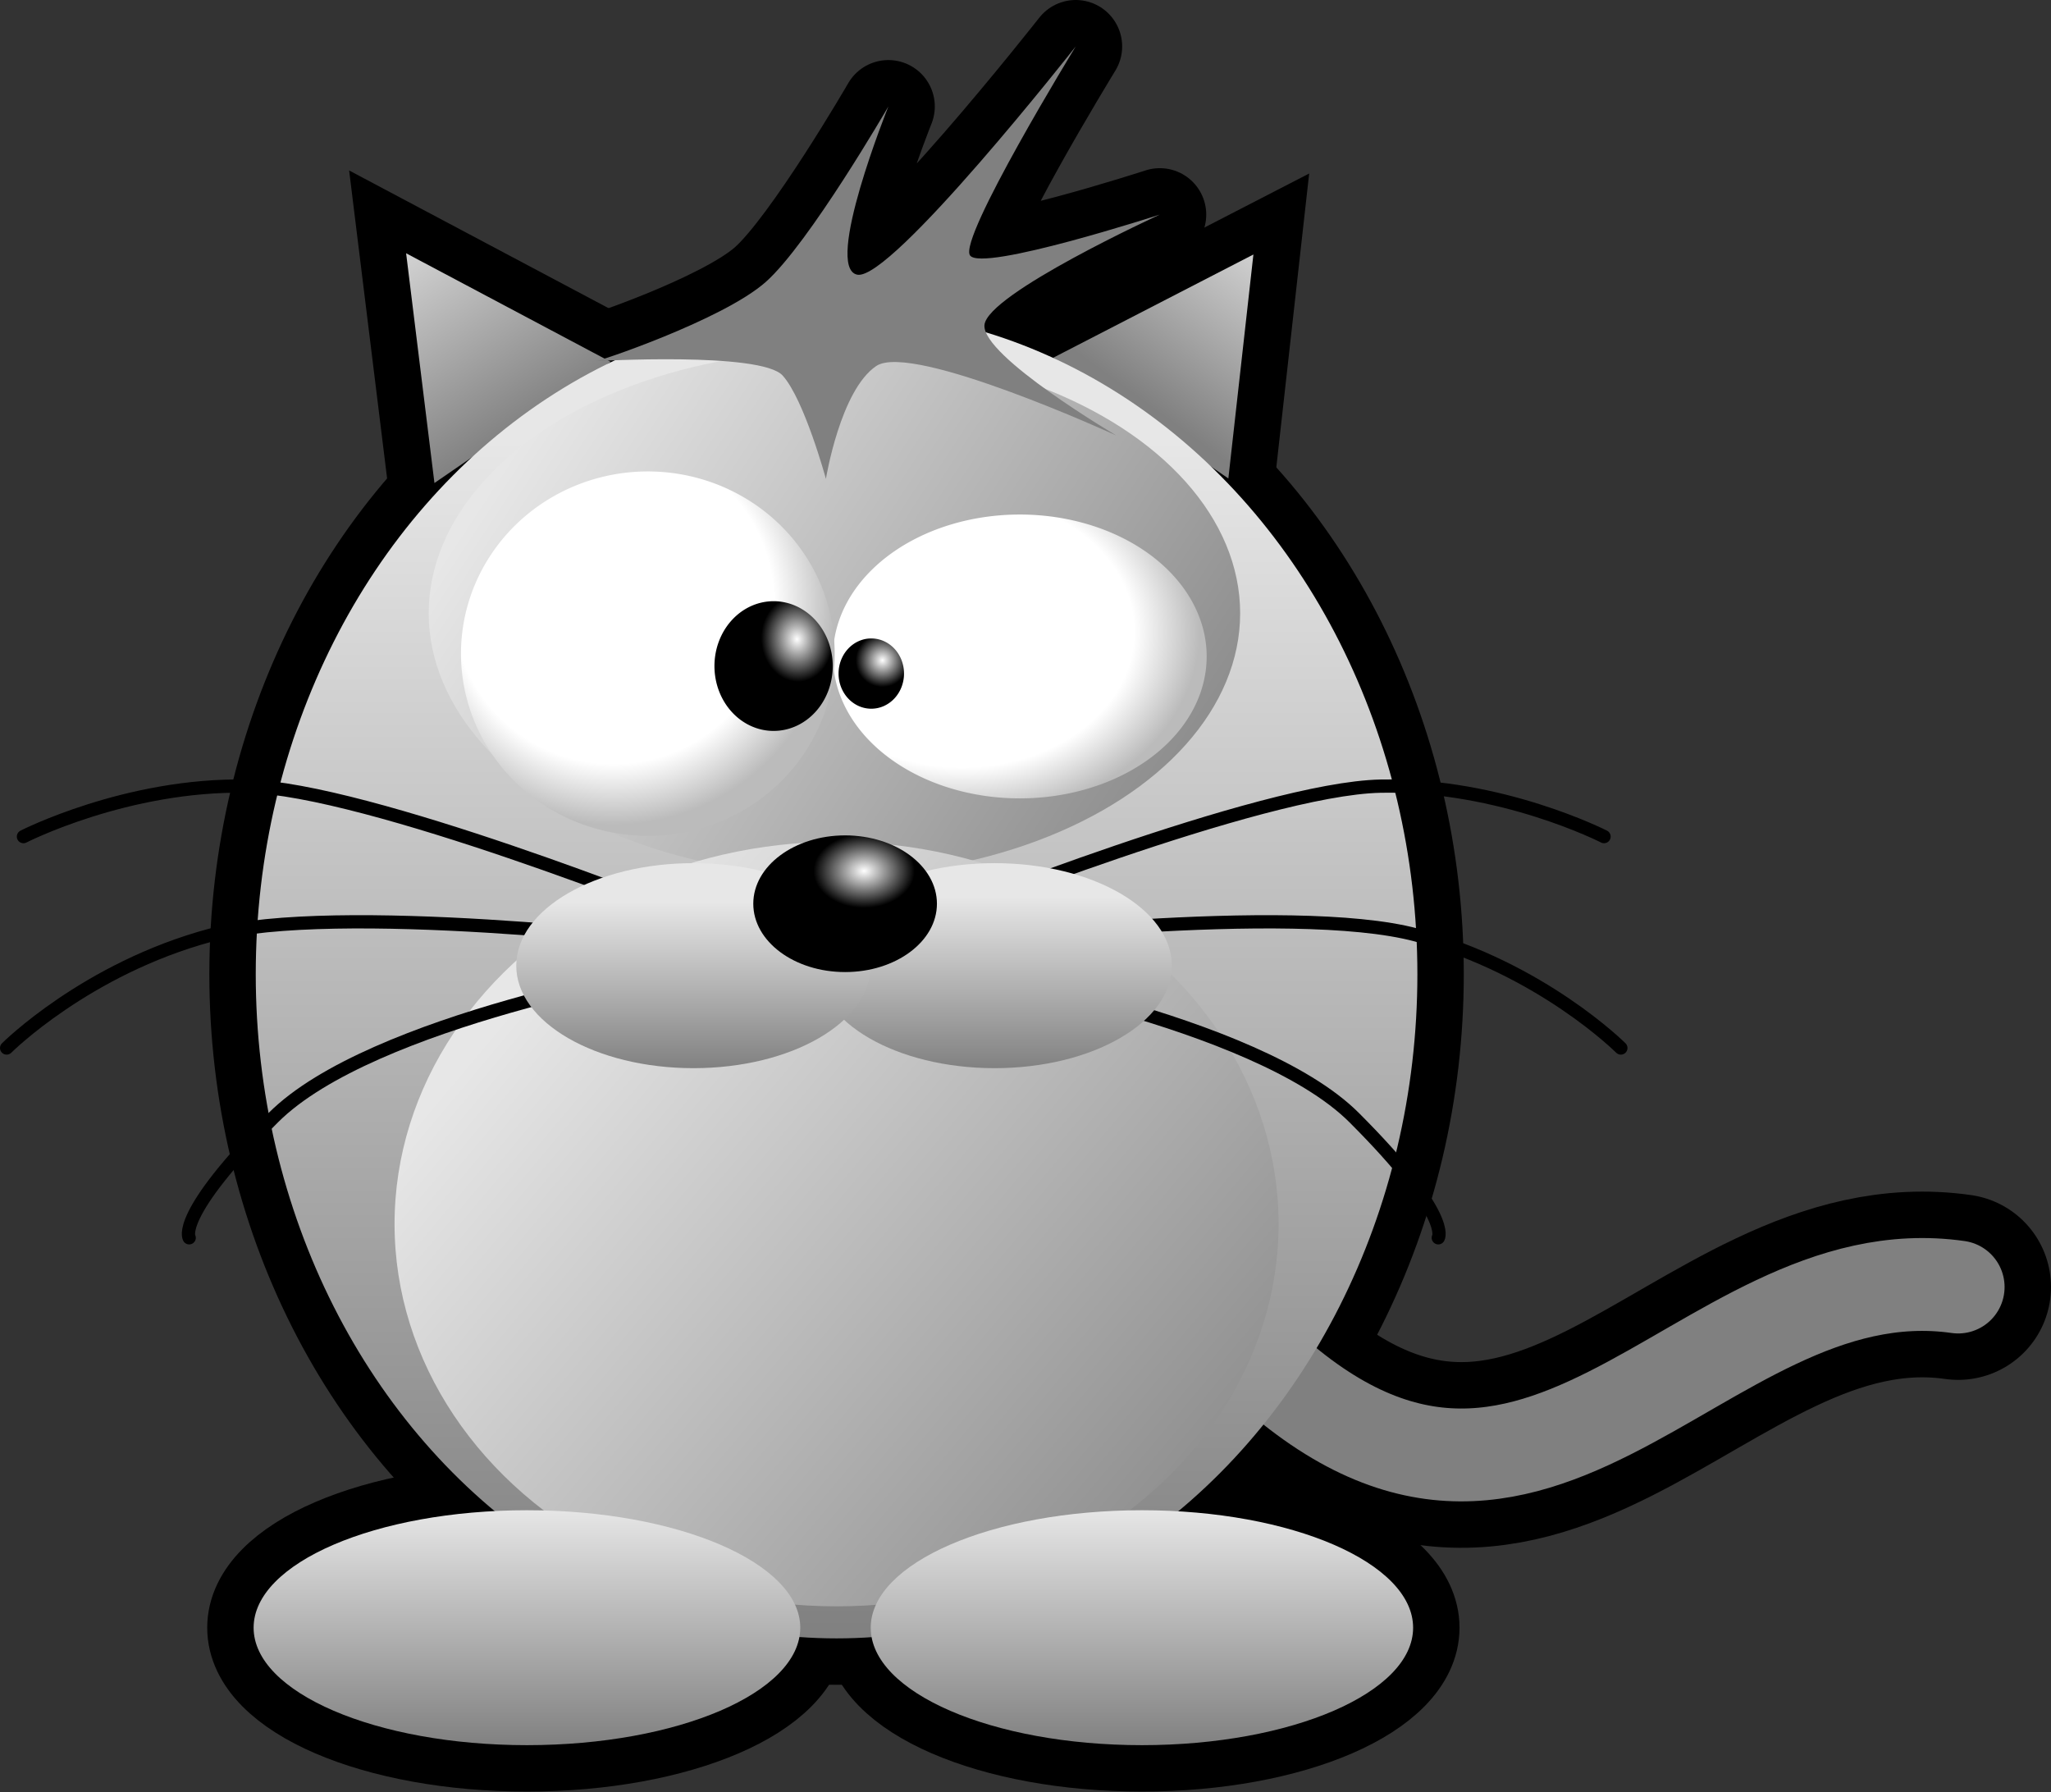 <?xml version="1.0" encoding="UTF-8" standalone="no"?>
<svg
   xmlns:dc="http://purl.org/dc/elements/1.1/"
   xmlns:cc="http://creativecommons.org/ns#"
   xmlns:rdf="http://www.w3.org/1999/02/22-rdf-syntax-ns#"
   xmlns:svg="http://www.w3.org/2000/svg"
   xmlns="http://www.w3.org/2000/svg"
   xmlns:xlink="http://www.w3.org/1999/xlink"
   xmlns:sodipodi="http://sodipodi.sourceforge.net/DTD/sodipodi-0.dtd"
   xmlns:inkscape="http://www.inkscape.org/namespaces/inkscape"
   width="154.64"
   height="135.121"
   id="svg5323"
   sodipodi:version="0.32"
   inkscape:version="0.91 r13725"
   inkscape:output_extension="org.inkscape.output.svgz.inkscape"
   sodipodi:docname="za-chat.svg"
   version="1.0"
   inkscape:export-filename="C:\Documents and Settings\jmviglino\Mes documents\svg\tictac.png"
   inkscape:export-xdpi="600"
   inkscape:export-ydpi="600">
  <rect width="100%" height="100%" fill="#333333" stroke="none"/>
  <defs
     id="defs5452">
    <linearGradient
       id="linearGradient4370">
      <stop
         style="stop-color:#e7e7e7;stop-opacity:1;"
         offset="0"
         id="stop4372" />
      <stop
         style="stop-color:#808080;stop-opacity:1;"
         offset="1"
         id="stop4374" />
    </linearGradient>
    <linearGradient
       id="linearGradient10371">
      <stop
         id="stop10373"
         offset="0"
         style="stop-color:#ffffff;stop-opacity:1;" />
      <stop
         style="stop-color:#ffffff;stop-opacity:1;"
         offset="0.725"
         id="stop10377" />
      <stop
         id="stop10375"
         offset="1"
         style="stop-color:#bbbbbb;stop-opacity:1;" />
    </linearGradient>
    <linearGradient
       id="linearGradient7396">
      <stop
         style="stop-color:#ffffff;stop-opacity:1;"
         offset="0"
         id="stop7398" />
      <stop
         style="stop-color:#000000;stop-opacity:1;"
         offset="1"
         id="stop7400" />
    </linearGradient>
    <radialGradient
       inkscape:collect="always"
       xlink:href="#linearGradient10371"
       id="radialGradient10449"
       gradientUnits="userSpaceOnUse"
       gradientTransform="matrix(-1.0116561e-2,1.29,-1.276,-1.6513077e-2,108.819,-9.048)"
       cx="43.378"
       cy="52.919"
       fx="43.378"
       fy="52.919"
       r="14.087" />
    <radialGradient
       inkscape:collect="always"
       xlink:href="#linearGradient10371"
       id="radialGradient10451"
       gradientUnits="userSpaceOnUse"
       gradientTransform="matrix(-2.7798347e-2,1.186,-1.186,-2.7805985e-2,96.722,-4.663)"
       cx="42.645"
       cy="44.581"
       fx="42.645"
       fy="44.581"
       r="14.087" />
    <radialGradient
       inkscape:collect="always"
       xlink:href="#linearGradient7396"
       id="radialGradient10453"
       gradientUnits="userSpaceOnUse"
       gradientTransform="matrix(0.548,-4.5834327e-2,5.4508166e-2,0.652,23.274,19.491)"
       cx="57.39"
       cy="48.883"
       fx="57.39"
       fy="48.883"
       r="4.91" />
    <radialGradient
       inkscape:collect="always"
       xlink:href="#linearGradient7396"
       id="radialGradient10455"
       gradientUnits="userSpaceOnUse"
       gradientTransform="matrix(0.69,0,0,0.69,19.836,15.713)"
       cx="63.91"
       cy="50.816"
       fx="63.91"
       fy="50.816"
       r="2.918" />
    <radialGradient
       inkscape:collect="always"
       xlink:href="#linearGradient4370"
       id="radialGradient4561"
       gradientUnits="userSpaceOnUse"
       gradientTransform="matrix(0.155,0.199,-0.141,0.11,42.897,-30.948)"
       cx="291.274"
       cy="284.51"
       fx="291.274"
       fy="284.51"
       r="226" />
    <linearGradient
       inkscape:collect="always"
       xlink:href="#linearGradient4370"
       id="linearGradient4563"
       gradientUnits="userSpaceOnUse"
       gradientTransform="matrix(0.185,0,0,0.185,-5.894,8.253)"
       x1="137.59"
       y1="180.822"
       x2="180.833"
       y2="212.271" />
    <linearGradient
       inkscape:collect="always"
       xlink:href="#linearGradient4370"
       id="linearGradient4565"
       gradientUnits="userSpaceOnUse"
       gradientTransform="matrix(0.185,0,0,0.185,-5.894,8.253)"
       x1="541.516"
       y1="163.132"
       x2="590"
       y2="211.288" />
    <linearGradient
       inkscape:collect="always"
       xlink:href="#linearGradient4370"
       id="linearGradient4567"
       gradientUnits="userSpaceOnUse"
       gradientTransform="matrix(0.185,0,0,0.185,-5.894,8.253)"
       x1="195.575"
       y1="559.195"
       x2="201.471"
       y2="631.921" />
    <linearGradient
       inkscape:collect="always"
       xlink:href="#linearGradient4370"
       id="linearGradient4569"
       gradientUnits="userSpaceOnUse"
       gradientTransform="matrix(0.185,0,0,0.185,-5.894,8.253)"
       x1="511.05"
       y1="562.144"
       x2="518.912"
       y2="633.887" />
    <linearGradient
       inkscape:collect="always"
       xlink:href="#linearGradient4370"
       id="linearGradient4571"
       gradientUnits="userSpaceOnUse"
       gradientTransform="matrix(0.185,0,0,0.185,-5.894,8.253)"
       x1="284.026"
       y1="503.176"
       x2="328.251"
       y2="538.557" />
    <linearGradient
       inkscape:collect="always"
       xlink:href="#linearGradient4370"
       id="linearGradient4573"
       gradientUnits="userSpaceOnUse"
       gradientTransform="matrix(0.185,0,0,0.185,-5.894,8.253)"
       x1="415.719"
       y1="503.176"
       x2="456.996"
       y2="546.419" />
    <radialGradient
       inkscape:collect="always"
       xlink:href="#linearGradient7396"
       id="radialGradient4597"
       gradientUnits="userSpaceOnUse"
       gradientTransform="matrix(0.513,0,0,0.292,31.193,52.023)"
       cx="61.998"
       cy="70.201"
       fx="61.998"
       fy="70.201"
       r="11.367" />
    <linearGradient
       inkscape:collect="always"
       xlink:href="#linearGradient4370"
       id="linearGradient4446"
       x1="238"
       y1="694"
       x2="238"
       y2="806"
       gradientUnits="userSpaceOnUse" />
    <linearGradient
       inkscape:collect="always"
       xlink:href="#linearGradient4370"
       id="linearGradient4448"
       x1="526"
       y1="694"
       x2="526"
       y2="806"
       gradientUnits="userSpaceOnUse" />
    <linearGradient
       inkscape:collect="always"
       xlink:href="#linearGradient4370"
       id="linearGradient4462"
       x1="28.581"
       y1="11.81"
       x2="39.211"
       y2="28.786"
       gradientUnits="userSpaceOnUse"
       gradientTransform="translate(-0.27,0.539)" />
    <linearGradient
       inkscape:collect="always"
       xlink:href="#linearGradient4370"
       id="linearGradient4464"
       x1="97.036"
       y1="11.971"
       x2="86.567"
       y2="26.318"
       gradientUnits="userSpaceOnUse"
       gradientTransform="translate(-0.27,0.539)" />
    <linearGradient
       inkscape:collect="always"
       xlink:href="#linearGradient4370"
       id="linearGradient4466"
       x1="243.076"
       y1="181.772"
       x2="573"
       y2="399"
       gradientUnits="userSpaceOnUse" />
    <linearGradient
       inkscape:collect="always"
       xlink:href="#linearGradient4370"
       id="linearGradient4468"
       x1="383"
       y1="193.545"
       x2="383"
       y2="756"
       gradientUnits="userSpaceOnUse" />
    <linearGradient
       inkscape:collect="always"
       xlink:href="#linearGradient4370"
       id="linearGradient4470"
       x1="241.279"
       y1="447.279"
       x2="591"
       y2="741"
       gradientUnits="userSpaceOnUse" />
    <linearGradient
       inkscape:collect="always"
       xlink:href="#linearGradient4370"
       id="linearGradient4479"
       x1="316"
       y1="409.937"
       x2="316"
       y2="489"
       gradientUnits="userSpaceOnUse" />
    <linearGradient
       inkscape:collect="always"
       xlink:href="#linearGradient4370"
       id="linearGradient4481"
       x1="457"
       y1="407.57"
       x2="457"
       y2="489"
       gradientUnits="userSpaceOnUse" />
    <radialGradient
       inkscape:collect="always"
       xlink:href="#linearGradient7396"
       id="radialGradient4483"
       gradientUnits="userSpaceOnUse"
       gradientTransform="matrix(2.088,1.5912906e-6,0,1.523,228.454,276.024)"
       cx="80.19"
       cy="78.55"
       fx="80.19"
       fy="78.55"
       r="11.367" />
  </defs>
  <sodipodi:namedview
     inkscape:window-height="968"
     inkscape:window-width="1280"
     inkscape:pageshadow="2"
     inkscape:pageopacity="0.0"
     guidetolerance="10.0"
     gridtolerance="10.0"
     objecttolerance="10.0"
     borderopacity="1.0"
     bordercolor="#666666"
     pagecolor="#ffffff"
     id="base"
     inkscape:zoom="1.8545809"
     inkscape:cx="68.739364"
     inkscape:cy="116.01958"
     inkscape:window-x="0"
     inkscape:window-y="22"
     inkscape:current-layer="layer5"
     showgrid="false"
     inkscape:window-maximized="0" />
  <g
     inkscape:groupmode="layer"
     id="layer4"
     inkscape:label="fond"
     style="display:inline"
     transform="translate(2.688,-0.499)">
    <path
       style="fill:none;fill-opacity:1;fill-rule:evenodd;stroke:#000000;stroke-width:7;stroke-linecap:round;stroke-linejoin:round;stroke-miterlimit:4;stroke-dasharray:none;stroke-opacity:1;display:inline"
       d="M 42.197,27.725 C 42.197,27.725 54.694,27.001 56.324,28.812 C 57.954,30.623 59.584,36.6 59.584,36.6 C 59.584,36.6 60.671,29.898 63.387,28.087 C 66.104,26.276 81.499,33.34 81.499,33.34 C 81.499,33.34 71.356,27.363 71.537,25.008 C 71.719,22.654 84.759,16.677 84.759,16.677 C 84.759,16.677 71.356,21.024 70.451,19.756 C 69.545,18.488 78.42,3.999 78.42,3.999 C 78.42,3.999 64.474,21.748 61.938,21.205 C 59.403,20.662 64.293,8.527 64.293,8.527 C 64.293,8.527 58.316,18.851 55.056,21.748 C 51.796,24.646 42.016,27.906 42.197,27.725 z "
       id="path4607" />
    <path
       style="fill:none;stroke:#000000;stroke-width:14;stroke-linecap:round;stroke-linejoin:round;stroke-miterlimit:4;stroke-dasharray:none;stroke-opacity:1;display:inline"
       d="M 90.613,101.358 C 112.809,124.411 125.144,94.689 144.952,97.524"
       id="path4501"
       sodipodi:nodetypes="cc" />
    <ellipse
       transform="matrix(0.161,0,0,0.161,-1.276,2.457)"
       style="fill:none;fill-opacity:1;stroke:#000000;stroke-width:43.459;stroke-miterlimit:4;stroke-dasharray:none;stroke-opacity:1;display:inline"
       cx="383"
       cy="444"
       rx="272"
       ry="311"
       id="ellipse4503"
       sodipodi:cx="383"
       sodipodi:cy="444"
       sodipodi:rx="272"
       sodipodi:ry="311" />
    <ellipse
       transform="matrix(0.161,0,0,0.161,-1.276,2.457)"
       style="fill:none;fill-opacity:1;stroke:#000000;stroke-width:43.459;stroke-miterlimit:4;stroke-dasharray:none;stroke-opacity:1;display:inline"
       cx="526"
       cy="750"
       rx="127"
       ry="55"
       id="ellipse4505"
       sodipodi:cx="526"
       sodipodi:cy="750"
       sodipodi:rx="127"
       sodipodi:ry="55" />
    <ellipse
       transform="matrix(0.161,0,0,0.161,-1.276,2.457)"
       style="fill:none;fill-opacity:1;stroke:#000000;stroke-width:43.459;stroke-miterlimit:4;stroke-dasharray:none;stroke-opacity:1;display:inline"
       cx="238"
       cy="750"
       rx="128"
       ry="55"
       id="ellipse4507"
       sodipodi:cx="238"
       sodipodi:cy="750"
       sodipodi:rx="128"
       sodipodi:ry="55" />
  </g>
  <g
     inkscape:groupmode="layer"
     id="layer5"
     inkscape:label="Chat"
     style="display:inline"
     transform="translate(0,3.461)">
    <path
       style="fill:none;stroke:#808080;stroke-width:7;stroke-linecap:round;stroke-linejoin:round;stroke-miterlimit:4;stroke-dasharray:none;stroke-opacity:1"
       d="M 93.301,97.398 C 115.497,120.451 127.832,90.729 147.64,93.564"
       id="path2433"
       sodipodi:nodetypes="cc" />
    <path
       style="fill:url(#linearGradient4464);fill-opacity:1;stroke:#000000;stroke-width:3.5;stroke-miterlimit:4;stroke-dasharray:none;display:inline"
       d="M 96.606,12.672 L 75.988,23.302 L 94.029,35.705 L 96.606,12.672 z "
       id="path2229" />
    <path
       style="fill:url(#linearGradient4462);fill-opacity:1;stroke:#000000;stroke-width:3.5;stroke-miterlimit:4;stroke-dasharray:none;display:inline"
       d="M 28.472,12.511 L 49.412,23.625 L 31.372,36.027 L 28.472,12.511 z "
       id="path2231" />
    <ellipse
       transform="matrix(0.161,0,0,0.161,1.412,-1.503)"
       style="fill:url(#linearGradient4468);fill-opacity:1;stroke:none;stroke-width:2;display:inline"
       cx="383"
       cy="444"
       rx="272"
       ry="311"
       id="ellipse2233"
       sodipodi:cx="383"
       sodipodi:cy="444"
       sodipodi:rx="272"
       sodipodi:ry="311" />
    <ellipse
       transform="matrix(0.161,0,0,0.161,1.412,-1.503)"
       style="fill:url(#linearGradient4466);fill-opacity:1;stroke:none;stroke-width:2;display:inline"
       cx="382"
       cy="275"
       rx="190"
       ry="123"
       id="ellipse2239"
       sodipodi:cx="382"
       sodipodi:cy="275"
       sodipodi:rx="190"
       sodipodi:ry="123" />
    <ellipse
       transform="matrix(0.161,0,0,0.161,1.412,-1.503)"
       style="fill:url(#linearGradient4470);fill-opacity:1;stroke:none;stroke-width:2;display:inline"
       cx="383"
       cy="561"
       rx="207"
       ry="179"
       id="ellipse2241"
       sodipodi:cx="383"
       sodipodi:cy="561"
       sodipodi:rx="207"
       sodipodi:ry="179" />
    <g
       transform="translate(1.587,-6.68)"
       style="display:inline"
       id="g4485">
      <path
         id="path4487"
         d="M 69.547,72.264 C 69.547,72.264 93.454,62.665 102.51,62.484 C 111.565,62.303 119.353,66.287 119.353,66.287"
         style="fill:none;fill-rule:evenodd;stroke:#000000;stroke-width:1px;stroke-linecap:round;stroke-linejoin:miter;stroke-opacity:1" />
      <path
         id="path4489"
         d="M 70.634,74.256 C 70.634,74.256 95.809,71.177 105.227,73.713 C 114.644,76.248 120.621,82.225 120.621,82.225"
         style="fill:none;fill-rule:evenodd;stroke:#000000;stroke-width:1px;stroke-linecap:round;stroke-linejoin:miter;stroke-opacity:1" />
      <path
         id="path4491"
         d="M 70.453,76.248 C 70.453,76.248 93.092,80.052 100.518,87.477 C 107.943,94.903 106.857,96.533 106.857,96.533"
         style="fill:none;fill-rule:evenodd;stroke:#000000;stroke-width:1px;stroke-linecap:round;stroke-linejoin:miter;stroke-opacity:1" />
    </g>
    <g
       style="display:inline"
       id="g4493"
       transform="matrix(-1,0,0,1,121.121,-6.68)">
      <path
         id="path4495"
         d="M 69.547,72.264 C 69.547,72.264 93.454,62.665 102.51,62.484 C 111.565,62.303 119.353,66.287 119.353,66.287"
         style="fill:none;fill-rule:evenodd;stroke:#000000;stroke-width:1px;stroke-linecap:round;stroke-linejoin:miter;stroke-opacity:1" />
      <path
         id="path4497"
         d="M 70.634,74.256 C 70.634,74.256 95.809,71.177 105.227,73.713 C 114.644,76.248 120.621,82.225 120.621,82.225"
         style="fill:none;fill-rule:evenodd;stroke:#000000;stroke-width:1px;stroke-linecap:round;stroke-linejoin:miter;stroke-opacity:1" />
      <path
         id="path4499"
         d="M 70.453,76.248 C 70.453,76.248 93.092,80.052 100.518,87.477 C 107.943,94.903 106.857,96.533 106.857,96.533"
         style="fill:none;fill-rule:evenodd;stroke:#000000;stroke-width:1px;stroke-linecap:round;stroke-linejoin:miter;stroke-opacity:1" />
    </g>
    <ellipse
       transform="matrix(0.161,0,0,0.161,1.412,-1.503)"
       style="fill:url(#linearGradient4481);fill-opacity:1;stroke:none;stroke-width:2;display:inline"
       cx="457"
       cy="440"
       rx="83"
       ry="48"
       id="ellipse2247"
       sodipodi:cx="457"
       sodipodi:cy="440"
       sodipodi:rx="83"
       sodipodi:ry="48" />
    <ellipse
       transform="matrix(0.161,0,0,0.161,1.412,-1.503)"
       style="fill:url(#linearGradient4479);fill-opacity:1;stroke:none;stroke-width:2;display:inline"
       cx="316"
       cy="440"
       rx="83"
       ry="48"
       id="ellipse2249"
       sodipodi:cx="316"
       sodipodi:cy="440"
       sodipodi:rx="83"
       sodipodi:ry="48" />
    <ellipse
       transform="matrix(0.161,0,0,0.161,1.412,-1.503)"
       style="opacity:1;color:#000000;fill:url(#radialGradient4483);fill-opacity:1;fill-rule:nonzero;stroke:none;stroke-width:6.829;stroke-linecap:butt;stroke-linejoin:round;marker:none;marker-start:none;marker-mid:none;marker-end:none;stroke-miterlimit:4;stroke-dasharray:none;stroke-dashoffset:0;stroke-opacity:1;visibility:visible;display:inline;overflow:visible;enable-background:accumulate"
       cx="387"
       cy="411"
       rx="43"
       ry="32"
       id="ellipse2283"
       sodipodi:cx="387"
       sodipodi:cy="411"
       sodipodi:rx="43"
       sodipodi:ry="32" />
    <ellipse
       transform="matrix(0.161,0,0,0.161,1.412,-1.503)"
       style="fill:url(#linearGradient4448);fill-opacity:1;stroke:none;stroke-width:2;display:inline"
       cx="526"
       cy="750"
       rx="127"
       ry="55"
       id="ellipse2235"
       sodipodi:cx="526"
       sodipodi:cy="750"
       sodipodi:rx="127"
       sodipodi:ry="55" />
    <ellipse
       transform="matrix(0.161,0,0,0.161,1.412,-1.503)"
       style="fill:url(#linearGradient4446);fill-opacity:1;stroke:none;stroke-width:2;display:inline"
       cx="238"
       cy="750"
       rx="128"
       ry="55"
       id="ellipse2237"
       sodipodi:cx="238"
       sodipodi:cy="750"
       sodipodi:rx="128"
       sodipodi:ry="55" />
    <path
       style="fill:#808080;fill-opacity:1;fill-rule:evenodd;stroke:none;stroke-width:0.5;stroke-linecap:butt;stroke-linejoin:round;stroke-miterlimit:4;stroke-dasharray:none;stroke-opacity:1;display:inline"
       d="M 44.885,23.765 C 44.885,23.765 57.382,23.041 59.012,24.852 C 60.642,26.663 62.272,32.64 62.272,32.64 C 62.272,32.64 63.359,25.938 66.075,24.127 C 68.792,22.316 84.187,29.379 84.187,29.379 C 84.187,29.379 74.044,23.403 74.225,21.048 C 74.407,18.694 87.447,12.717 87.447,12.717 C 87.447,12.717 74.044,17.064 73.139,15.796 C 72.233,14.528 81.108,0.039 81.108,0.039 C 81.108,0.039 67.162,17.788 64.627,17.245 C 62.091,16.702 66.981,4.567 66.981,4.567 C 66.981,4.567 61.004,14.89 57.744,17.788 C 54.484,20.686 44.704,23.946 44.885,23.765 z "
       id="path4509" />
  </g>
  <g
     inkscape:groupmode="layer"
     id="layer2"
     inkscape:label="yeux"
     style="display:inline"
     transform="translate(2.688,-0.499)">
    <path
       sodipodi:type="arc"
       style="fill:url(#radialGradient10449);fill-opacity:1;fill-rule:nonzero;stroke:none;stroke-width:0;stroke-linejoin:miter;stroke-miterlimit:4;stroke-dasharray:none;stroke-dashoffset:0;stroke-opacity:1;display:inline"
       id="path9390"
       sodipodi:cx="45.271362"
       sodipodi:cy="48.481598"
       sodipodi:rx="14.08727"
       sodipodi:ry="13.735088"
       d="M 59.359,48.482 A 14.087,13.735 0 0 1 45.271,62.217 14.087,13.735 0 0 1 31.184,48.482 14.087,13.735 0 0 1 45.271,34.747 14.087,13.735 0 0 1 59.359,48.482 Z"
       transform="matrix(1,0,0,0.779,28.932,12.22)" />
    <path
       sodipodi:type="arc"
       style="fill:url(#radialGradient10451);fill-opacity:1;fill-rule:nonzero;stroke:none;stroke-width:0;stroke-linejoin:miter;stroke-miterlimit:4;stroke-dasharray:none;stroke-dashoffset:0;stroke-opacity:1"
       id="path9386"
       sodipodi:cx="45.271362"
       sodipodi:cy="48.481598"
       sodipodi:rx="14.08727"
       sodipodi:ry="13.735088"
       d="M 59.359,48.482 A 14.087,13.735 0 0 1 45.271,62.217 14.087,13.735 0 0 1 31.184,48.482 14.087,13.735 0 0 1 45.271,34.747 14.087,13.735 0 0 1 59.359,48.482 Z"
       transform="translate(0.885,1.292)" />
    <path
       sodipodi:type="arc"
       style="fill:url(#radialGradient10453);fill-opacity:1;fill-rule:nonzero;stroke:#000000;stroke-width:0;stroke-linejoin:miter;stroke-miterlimit:4;stroke-dasharray:none;stroke-dashoffset:0;stroke-opacity:1"
       id="path8393"
       sodipodi:cx="55.624268"
       sodipodi:cy="50.756863"
       sodipodi:rx="4.4599028"
       sodipodi:ry="4.8900456"
       d="m 60.084,50.757 a 4.46,4.89 0 0 1 -4.46,4.89 4.46,4.89 0 0 1 -4.46,-4.89 4.46,4.89 0 0 1 4.46,-4.89 4.46,4.89 0 0 1 4.46,4.89 z"
       transform="translate(1.55372e-2,-4.52785e-2)" />
    <path
       sodipodi:type="arc"
       style="fill:url(#radialGradient10455);fill-opacity:1;fill-rule:nonzero;stroke:#000000;stroke-width:0;stroke-linejoin:miter;stroke-miterlimit:4;stroke-dasharray:none;stroke-dashoffset:0;stroke-opacity:1"
       id="path8395"
       sodipodi:cx="63.095173"
       sodipodi:cy="51.775623"
       sodipodi:rx="2.4676619"
       sodipodi:ry="2.6487746"
       d="m 65.563,51.776 a 2.468,2.649 0 0 1 -2.468,2.649 2.468,2.649 0 0 1 -2.468,-2.649 2.468,2.649 0 0 1 2.468,-2.649 2.468,2.649 0 0 1 2.468,2.649 z"
       transform="translate(-9.05562e-2,-0.498)" />
  </g>
</svg>
